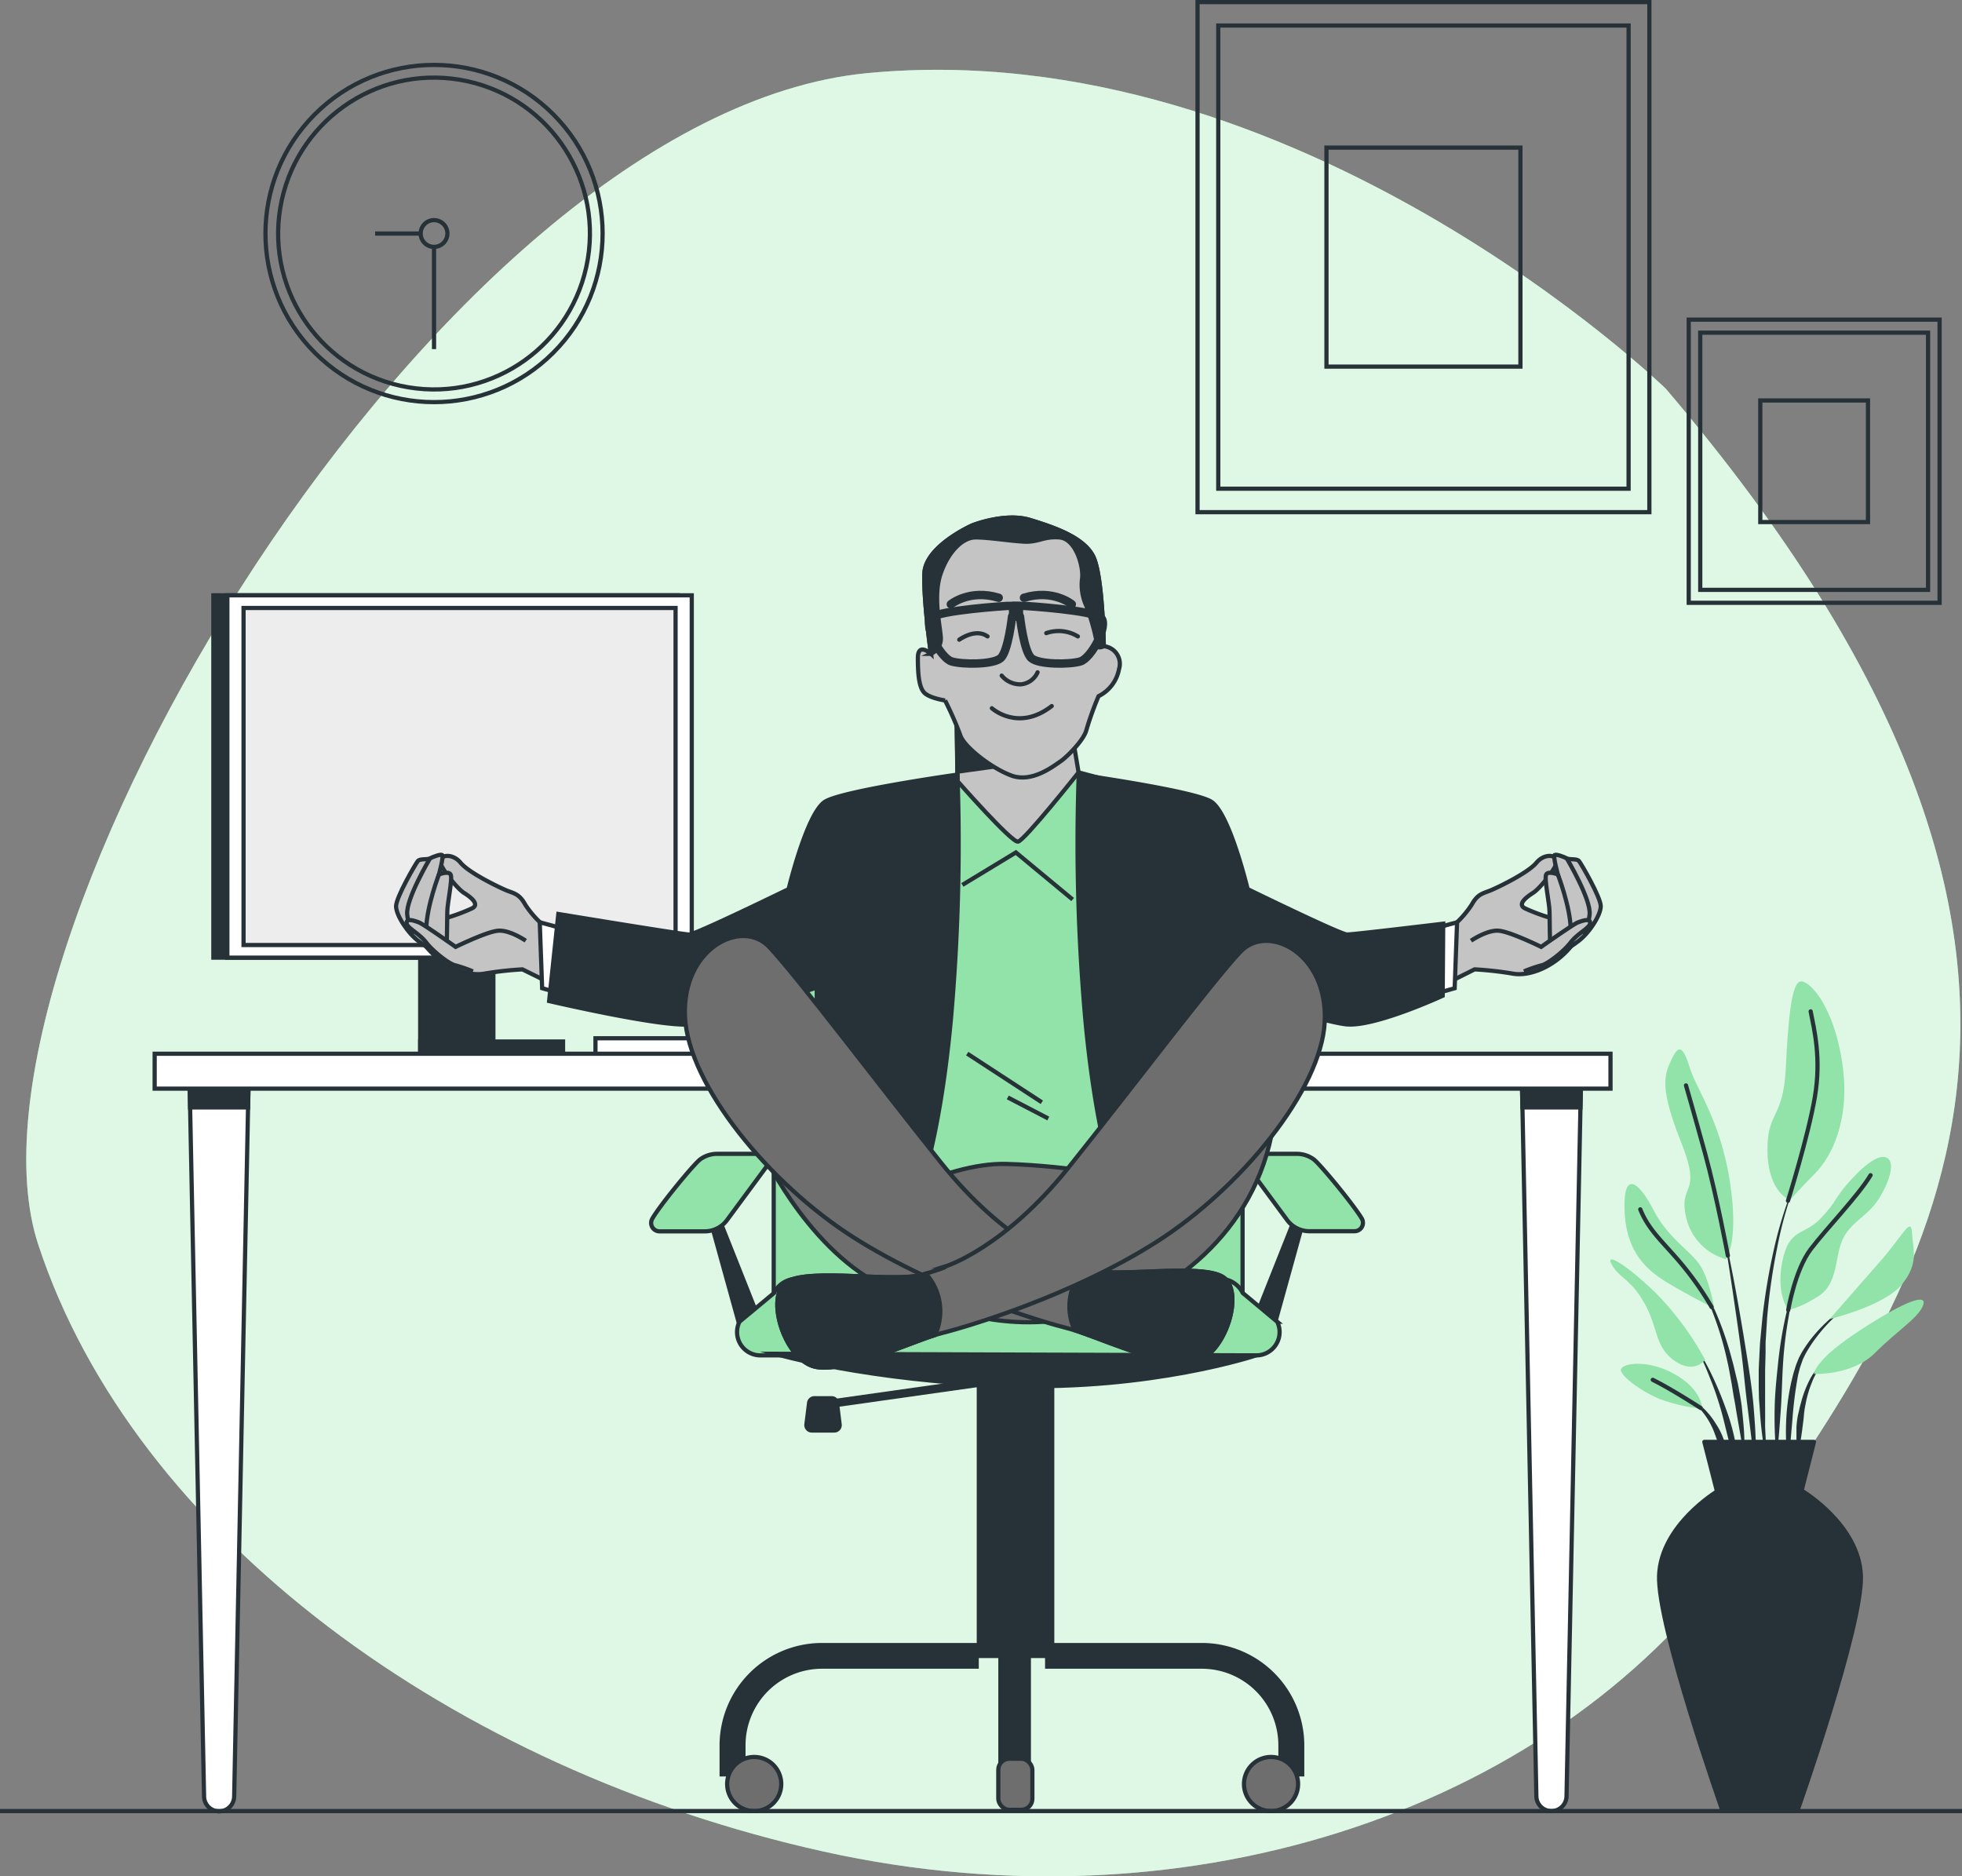<svg xmlns="http://www.w3.org/2000/svg" viewBox="0 0 466.59 446.15"><rect x="0" y="0" width="466.59" height="446.15" fill="#808080" stroke="none"/><defs><style>.cls-1,.cls-10{fill:#92e3a9;}.cls-2,.cls-8{fill:#fff;}.cls-2{opacity:0.7;}.cls-3,.cls-5,.cls-7{fill:#263238;}.cls-11,.cls-14,.cls-4,.cls-6{fill:none;}.cls-10,.cls-11,.cls-12,.cls-13,.cls-14,.cls-4,.cls-5,.cls-6,.cls-7,.cls-8,.cls-9{stroke:#263238;}.cls-14,.cls-4,.cls-5{stroke-linecap:round;stroke-linejoin:round;}.cls-10,.cls-11,.cls-12,.cls-13,.cls-6,.cls-7,.cls-8,.cls-9{stroke-miterlimit:10;}.cls-9{fill:#ededed;}.cls-11,.cls-14{stroke-width:2px;}.cls-12{fill:#6e6e6e;}.cls-13{fill:#c4c4c4;}</style></defs><g id="Background_Simple" data-name="Background Simple"><path class="cls-1" d="M412,117.61s-87.44-84.83-189.9-75S2.18,252,25,321.22s98.54,124.64,186.63,144.22S387.35,454.88,430.27,393,529.46,255.31,412,117.61Z" transform="translate(-15.88 -25.22)"/><path class="cls-2" d="M412,117.61s-87.44-84.83-189.9-75S2.18,252,25,321.22s98.54,124.64,186.63,144.22S387.35,454.88,430.27,393,529.46,255.31,412,117.61Z" transform="translate(-15.88 -25.22)"/></g><g id="Plant"><path class="cls-3" d="M443,306.06h0a.06.06,0,0,0,0-.09.07.07,0,0,0-.09,0,97.59,97.59,0,0,0-5.09,15.94,148.35,148.35,0,0,0-2.8,16.52l-.4,4.17c-.06.7-.14,1.4-.19,2.09l-.11,2.1c-.06,1.4-.15,2.79-.19,4.19l0,4.2.05,2.09c0,.7.08,1.4.13,2.1.1,1.39.19,2.79.32,4.18.26,2.78.68,5.55,1.11,8.3a.08.08,0,0,0,.08.06.07.07,0,0,0,.07-.07h0c0-1.4-.07-2.79-.1-4.18s-.16-2.78-.14-4.17,0-2.78,0-4.17l0-2.08,0-2.08,0-4.15.11-4.16,0-2.08c0-.69.07-1.38.11-2.07l.26-4.16a145.42,145.42,0,0,1,2.35-16.47A96,96,0,0,1,443,306.06Z" transform="translate(-15.88 -25.22)"/><path class="cls-3" d="M443.6,327.81a.09.09,0,0,0-.05-.1.07.07,0,0,0-.09.05,96.89,96.89,0,0,0-4.71,21.41c-.37,3.64-.78,7.28-.83,10.94a93.47,93.47,0,0,0,.39,11s0,.07.07.07a.08.08,0,0,0,.08-.07c.42-3.64.68-7.27.93-10.9s.29-7.28.53-10.91a96,96,0,0,1,1.3-10.81A97.41,97.41,0,0,1,443.6,327.81Z" transform="translate(-15.88 -25.22)"/><path class="cls-3" d="M455.65,335.45a.08.08,0,0,0-.1,0,36.74,36.74,0,0,0-8.06,7,31.19,31.19,0,0,0-3.15,4.38l-.65,1.22-.51,1.27a12.26,12.26,0,0,0-.44,1.29c-.13.43-.28.86-.39,1.3a51.27,51.27,0,0,0-1.67,10.63,60.83,60.83,0,0,0,.4,10.71.07.07,0,0,0,.07.06s.07,0,.08-.06l.92-10.6a93.45,93.45,0,0,1,1.34-10.46c.09-.42.22-.84.32-1.26a10.61,10.61,0,0,1,.38-1.25l.43-1.23.55-1.15a32.27,32.27,0,0,1,2.89-4.39,36,36,0,0,1,7.57-7.36h0A.08.08,0,0,0,455.65,335.45Z" transform="translate(-15.88 -25.22)"/><path class="cls-3" d="M449.82,349.07a11.64,11.64,0,0,0-3.67,4.41,25.9,25.9,0,0,0-2,5.4,13.69,13.69,0,0,0-.36,1.4l-.33,1.41a22.81,22.81,0,0,0-.36,2.86c0,1,0,1.92,0,2.88a23.07,23.07,0,0,0,.37,2.86s0,.06.06.06a.08.08,0,0,0,.09-.06,27.84,27.84,0,0,0,.51-2.82c.15-.93.29-1.86.4-2.78s.26-1.85.33-2.78.2-1.86.4-2.77a25.39,25.39,0,0,1,1.57-5.34,11.86,11.86,0,0,1,3.08-4.6h0a.07.07,0,0,0,0-.09A.07.07,0,0,0,449.82,349.07Z" transform="translate(-15.88 -25.22)"/><path class="cls-3" d="M432.91,359.69c-.4-4.7-1.17-9.36-1.91-14s-1.54-9.3-2.39-13.93-1.81-9.25-2.81-13.86a.06.06,0,0,0-.08-.05.06.06,0,0,0-.06.08c.8,4.64,1.53,9.29,2.22,13.95s1.37,9.31,2,14,1,9.35,1.61,14l1.72,14s0,.07.07.07a.08.08,0,0,0,.08-.07c.05-1.18.05-2.36.08-3.54s0-2.37-.07-3.55C433.29,364.4,433.09,362.05,432.91,359.69Z" transform="translate(-15.88 -25.22)"/><path class="cls-3" d="M430.09,359.62c-.25-1.86-.59-3.71-.95-5.56l-.66-2.75c-.22-.91-.42-1.83-.69-2.74a78.21,78.21,0,0,0-3.6-10.7l-.56-1.29-.63-1.27c-.4-.85-.88-1.66-1.34-2.49a20.92,20.92,0,0,0-3.39-4.5.07.07,0,0,0-.1,0,.08.08,0,0,0,0,.1h0a21,21,0,0,1,3.11,4.61c.41.83.84,1.66,1.19,2.52l.55,1.28.49,1.31a76.29,76.29,0,0,1,3.14,10.7c.43,1.81.71,3.66,1.06,5.48l.44,2.76c.16.92.36,1.83.49,2.75.29,1.84.63,3.68.95,5.52s.62,3.69,1,5.53a.07.07,0,0,0,.07.06.08.08,0,0,0,.08-.07c0-1.88,0-3.76-.13-5.64S430.28,361.5,430.09,359.62Z" transform="translate(-15.88 -25.22)"/><path class="cls-3" d="M426.2,359.86c-.88-2.46-1.89-4.88-3-7.25a65.16,65.16,0,0,0-3.75-6.87.08.08,0,0,0-.1,0,.07.07,0,0,0,0,.1,64.36,64.36,0,0,1,3.2,7.09c1,2.41,1.82,4.85,2.54,7.33s1.26,5,1.92,7.49,1.25,5,2,7.53a.08.08,0,0,0,.07.05.08.08,0,0,0,.08-.07,38.06,38.06,0,0,0-.74-7.83A49.43,49.43,0,0,0,426.2,359.86Z" transform="translate(-15.88 -25.22)"/><path class="cls-3" d="M426,368.09a16.55,16.55,0,0,0-2.07-4.35,18.1,18.1,0,0,0-3-3.74,13.43,13.43,0,0,0-1.92-1.45,7.93,7.93,0,0,0-2.18-1,.07.07,0,0,0-.08,0,.07.07,0,0,0,0,.1h0a10.88,10.88,0,0,1,3.61,2.8,17.25,17.25,0,0,1,2.52,3.81c.71,1.35,1.08,2.85,1.7,4.24.28.71.55,1.43.86,2.14a18,18,0,0,0,.95,2.18h0a.08.08,0,0,0,.07,0,.07.07,0,0,0,.07-.07,16.14,16.14,0,0,0-.09-2.41A23.82,23.82,0,0,0,426,368.09Z" transform="translate(-15.88 -25.22)"/><path class="cls-1" d="M426.32,324.62a13.39,13.39,0,0,1-9.49-10.08c-1.78-8.31,4-4.75-1.18-17.8s-4-16-2.18-19.77,2.77-2.57,4.35,2.37,7.32,12.66,9.49,27.09S426.32,324.62,426.32,324.62Z" transform="translate(-15.88 -25.22)"/><path class="cls-1" d="M441.55,310.58s-5.14-1.78-5.34-11.47,3.76-7.71,4.35-19.77,1.38-20.56,3.56-20.76S452,264.51,454,278s-2.58,22.34-6.53,26.29S441.55,310.58,441.55,310.58Z" transform="translate(-15.88 -25.22)"/><path class="cls-1" d="M423.56,336.29s-1.19-7.12-3.56-10.48-7.52-6.33-10.88-12.86-7.11-9.68-6.92-.39,4.35,14,9.49,17.2S423.56,336.29,423.56,336.29Z" transform="translate(-15.88 -25.22)"/><path class="cls-1" d="M421.38,348.54a71,71,0,0,0-11.66-15.81c-6.92-6.73-12.46-10.09-10.48-6.73s4.35,3.17,7.71,9.1,2.37,10.28,7.12,13.64S421.38,348.54,421.38,348.54Z" transform="translate(-15.88 -25.22)"/><path class="cls-1" d="M420.79,360.21c-.2-.59-.4-4.94-7.12-8.5s-13.05-2.18-12.26-.4,4.94,4.75,9.1,6.53A41.81,41.81,0,0,0,420.79,360.21Z" transform="translate(-15.88 -25.22)"/><path class="cls-1" d="M441.15,336.68s-3-3.76-1.38-11.66,5.14-5.94,9.09-10.09,3.17-4.74,7.12-9.09,7.52-6.73,9.1-4.95-.79,7.32-3.17,10.48-6.13,4.75-7.9,8.7-1,10.28-5.54,13.25S441.15,336.68,441.15,336.68Z" transform="translate(-15.88 -25.22)"/><path class="cls-1" d="M451,338.86s7.12-8.11,12.26-14,7.12-10.48,7.31-6.53,1.78,7.12-2.37,12.26S451,338.86,451,338.86Z" transform="translate(-15.88 -25.22)"/><path class="cls-1" d="M447.28,351.91s-.19-3.17,11.08-10.48,16-8.7,14.82-5.74-6.13,5.93-11.46,11.27S447.28,351.91,447.28,351.91Z" transform="translate(-15.88 -25.22)"/><path class="cls-4" d="M426.79,323.78s-2.64-14.19-5.41-24.27-4.55-16.21-4.55-16.21" transform="translate(-15.88 -25.22)"/><path class="cls-4" d="M441.09,310.73s4.81-15.37,6.39-24.67-.2-16.21-1-20.36" transform="translate(-15.88 -25.22)"/><path class="cls-4" d="M422.93,336a74.17,74.17,0,0,0-7.28-10.38c-4.35-5.14-7.71-7.91-9.69-12.85" transform="translate(-15.88 -25.22)"/><path class="cls-4" d="M441.15,336.68s1.59-9.49,5.34-14.43,11.27-12.66,14.24-17.6" transform="translate(-15.88 -25.22)"/><path class="cls-4" d="M420.32,360s-6.65-4.33-11.39-6.7" transform="translate(-15.88 -25.22)"/><path class="cls-5" d="M458.42,399.85c-.45-12-13.78-20-13.78-20H424.21s-13.33,8-13.77,20,15.11,56,15.11,56h17.76S458.86,411.84,458.42,399.85Z" transform="translate(-15.88 -25.22)"/><polygon class="cls-5" points="431.39 342.84 405.32 342.84 408.33 354.63 428.39 354.63 431.39 342.84"/></g><g id="Pictures"><rect class="cls-6" x="284.79" y="0.5" width="107.45" height="121.28"/><rect class="cls-6" x="289.72" y="6.07" width="97.58" height="110.13"/><rect class="cls-6" x="315.45" y="35.1" width="46.13" height="52.07"/><rect class="cls-6" x="401.6" y="76" width="59.66" height="67.33"/><rect class="cls-6" x="404.34" y="79.1" width="54.18" height="61.15"/><rect class="cls-6" x="418.62" y="95.22" width="25.61" height="28.91"/></g><g id="Clock"><circle class="cls-6" cx="119.1" cy="80.74" r="40.09" transform="translate(-38.09 82.65) rotate(-45)"/><circle class="cls-6" cx="119.1" cy="80.74" r="37.07" transform="translate(3.91 159.65) rotate(-80.49)"/><path class="cls-6" d="M122.28,80.74a3.18,3.18,0,1,1-3.18-3.18A3.18,3.18,0,0,1,122.28,80.74Z" transform="translate(-15.88 -25.22)"/><line class="cls-6" x1="100.04" y1="55.53" x2="89.21" y2="55.53"/><line class="cls-6" x1="103.22" y1="58.71" x2="103.22" y2="83.01"/></g><g id="Device"><rect class="cls-7" x="99.93" y="247.64" width="33.97" height="2.98"/><rect class="cls-7" x="99.93" y="226.06" width="17.4" height="24.56"/><rect class="cls-7" x="50.74" y="141.55" width="110.44" height="86.15"/><rect class="cls-8" x="54.07" y="141.55" width="110.44" height="86.15"/><rect class="cls-9" x="57.92" y="144.56" width="102.74" height="80.14"/><rect class="cls-8" x="141.61" y="246.87" width="85.21" height="3.75"/></g><g id="Table"><path class="cls-8" d="M75,282.14l-.13,6.39L71.57,452.32a3.58,3.58,0,0,1-7.16,0L61.09,288.53,61,282.14Z" transform="translate(-15.88 -25.22)"/><polygon class="cls-7" points="59.13 256.93 59 263.32 45.21 263.32 45.08 256.93 59.13 256.93"/><path class="cls-8" d="M384.83,455.84h0a3.58,3.58,0,0,1-3.58-3.52l-3.44-170.17h14.05l-3.44,170.17A3.59,3.59,0,0,1,384.83,455.84Z" transform="translate(-15.88 -25.22)"/><polygon class="cls-7" points="362.06 263.32 375.85 263.32 375.98 256.93 361.93 256.93 362.06 263.32"/><rect class="cls-8" x="36.78" y="250.55" width="346.22" height="8.3"/></g><g id="Chair"><rect class="cls-7" x="232.78" y="326.83" width="17.45" height="66.91"/><polygon class="cls-7" points="168.82 289.68 176.02 315.68 179.36 310.79 170.87 289.42 168.82 289.68"/><path class="cls-10" d="M197.3,299.57H186.46a6.81,6.81,0,0,0-4.06,1.31C180.88,302,172.85,311.75,171,315a2,2,0,0,0,1.74,3h10.73a6.39,6.39,0,0,0,2.08-.34h0a6.51,6.51,0,0,0,3.32-2.47l9.51-12.87S199.36,300.94,197.3,299.57Z" transform="translate(-15.88 -25.22)"/><polygon class="cls-7" points="310.12 289.68 302.92 315.68 299.57 310.79 308.06 289.42 310.12 289.68"/><path class="cls-10" d="M313.39,299.57h10.84a6.79,6.79,0,0,1,4.06,1.31c1.52,1.11,9.55,10.87,11.45,14.09a2,2,0,0,1-1.74,3H327.27a6.43,6.43,0,0,1-2.08-.34h0a6.55,6.55,0,0,1-3.32-2.47l-9.51-12.87S311.33,300.94,313.39,299.57Z" transform="translate(-15.88 -25.22)"/><path class="cls-10" d="M208.47,223.16H271a24.5,24.5,0,0,1,24.5,24.5V309.4a0,0,0,0,1,0,0H184a0,0,0,0,1,0,0V247.66A24.5,24.5,0,0,1,208.47,223.16Z"/><path class="cls-10" d="M314.62,347.49H196.74a5.54,5.54,0,0,1-5-8l8.23-6.84a6,6,0,0,1,5.42-3.36H306a6,6,0,0,1,5.42,3.36l8.19,6.84A5.54,5.54,0,0,1,314.62,347.49Z" transform="translate(-15.88 -25.22)"/><path class="cls-7" d="M200.12,347.11s22,6.45,55.75,7.59,58.75-7.21,58.75-7.21Z" transform="translate(-15.88 -25.22)"/><line class="cls-11" x1="235.81" y1="328.34" x2="195.61" y2="334.03"/><path class="cls-3" d="M214.29,365.07h-5.36a1,1,0,0,1-1-1.12l.63-5.11a1,1,0,0,1,1-.88h4.1a1,1,0,0,1,1,.88l.63,5.11A1,1,0,0,1,214.29,365.07Z" transform="translate(-15.88 -25.22)"/><path class="cls-3" d="M214.29,365.85h-5.36a1.77,1.77,0,0,1-1.33-.6,1.8,1.8,0,0,1-.44-1.4l.64-5.11a1.77,1.77,0,0,1,1.76-1.56h4.1a1.78,1.78,0,0,1,1.76,1.56l.63,5.11a1.75,1.75,0,0,1-.43,1.4A1.78,1.78,0,0,1,214.29,365.85Zm-4.73-7.12a.23.23,0,0,0-.23.2l-.64,5.11a.25.25,0,0,0,.06.18.23.23,0,0,0,.18.08h5.36a.25.25,0,0,0,.18-.08.26.26,0,0,0,.05-.18l-.63-5.11a.23.23,0,0,0-.23-.2Z" transform="translate(-15.88 -25.22)"/><path class="cls-3" d="M193.18,447.61H187v-7.39a24.38,24.38,0,0,1,24.36-24.35h37.29V422H211.37a18.2,18.2,0,0,0-18.19,18.18Z" transform="translate(-15.88 -25.22)"/><path class="cls-3" d="M319.89,447.61h6.17v-7.39a24.38,24.38,0,0,0-24.36-24.35H264.41V422H301.7a18.2,18.2,0,0,1,18.19,18.18Z" transform="translate(-15.88 -25.22)"/><path class="cls-12" d="M201.67,449.41a6.43,6.43,0,1,0-6.43,6.43A6.43,6.43,0,0,0,201.67,449.41Z" transform="translate(-15.88 -25.22)"/><path class="cls-12" d="M324.58,449.41a6.43,6.43,0,1,0-6.43,6.43A6.43,6.43,0,0,0,324.58,449.41Z" transform="translate(-15.88 -25.22)"/><rect class="cls-3" x="237.41" y="391.53" width="7.76" height="31.03"/><rect class="cls-12" x="237.41" y="418.18" width="8.1" height="12.14" rx="2.62"/></g><g id="Character"><path class="cls-13" d="M145.68,245.73a23.59,23.59,0,0,1-4.9-5.43c-1.45-2.65-2.78-2.65-4.63-3.44s-8.74-4.11-10.72-6.49-4.9-1.85-4.9-.4,4,6.49,5.69,7.55,3.84,2.78,1.85,3.71a45.26,45.26,0,0,1-6.48,2.38c-1.59.4-6.62-.8-8.08-.8s-.4,2.25,3.44,7.15,9.93,7.55,14.17,6.75a81.27,81.27,0,0,1,9-1L147,259.1Z" transform="translate(-15.88 -25.22)"/><path class="cls-13" d="M122.12,249.57s.13-5.56.13-7.55,1.32-7.94.79-8.87-2.78,0-2.78,0,1.19-4.37.8-4.63-2.12.39-2.92.79-2.38,0-2.91.66-5.16,8.61-5.16,10.73,2.78,6.48,5.56,8.47S121.72,253.67,122.12,249.57Z" transform="translate(-15.88 -25.22)"/><path class="cls-13" d="M120.26,233.15s-2.91,7.55-3,12.84" transform="translate(-15.88 -25.22)"/><path class="cls-13" d="M118.14,229.31s-5.82,9.8-5.42,13.37,1.72,4.37,1.72,4.37" transform="translate(-15.88 -25.22)"/><path class="cls-13" d="M140.91,248.9s-3.83-2.64-6.61-2.38-10.07,3.84-10.07,3.84-7.67-5.43-8.73-5.82-2.92-1.06-2.92.13,2.92,2.38,4.64,4.63,5.56,5.16,6.88,5.43a34,34,0,0,1,4.24,1.46" transform="translate(-15.88 -25.22)"/><polygon class="cls-8" points="133.68 220.73 128.36 219.29 128.93 234.97 132.96 236.12 133.68 220.73"/><path class="cls-10" d="M245.12,209.4l-15.42,6.17v91.8a197,197,0,0,1,26.22-2.32,141,141,0,0,1,23.66,2.32l2.57-95.92-9.77-2.57Z" transform="translate(-15.88 -25.22)"/><path class="cls-13" d="M272.38,208.88s-12.86,16.2-14.4,16.46-14.4-14.4-14.4-14.4l0-2.24-.23-16,2.79.73,24.73,6.47Z" transform="translate(-15.88 -25.22)"/><polygon class="cls-7" points="240.72 181.68 227.67 183.48 227.44 167.46 230.23 168.19 240.72 181.68"/><path class="cls-13" d="M247.1,150.14s-11.12,4.92-11.38,11.39,1.55,19.15,1.55,19.15-3.11-2.85-3.11,1,.26,7,1.56,8.28,4.91,1.81,4.91,1.81a79.6,79.6,0,0,1,3.63,8.28c.77,2.59,7.24,7.77,12.16,9.58s10.09-2.33,11.65-3.37,5.66-5.18,6.18-7.51a75.37,75.37,0,0,1,2.88-8A9,9,0,0,0,282,184.3a4.2,4.2,0,0,0-3.62-5.43s-.26-17.08-2.59-21.48-9.06-6.73-15-8.54S247.1,150.14,247.1,150.14Z" transform="translate(-15.88 -25.22)"/><path class="cls-4" d="M251.76,193.62s6.21,5.69,14.24-.52" transform="translate(-15.88 -25.22)"/><path class="cls-4" d="M254.09,185.86a5.71,5.71,0,0,0,4.66,2.07,4.83,4.83,0,0,0,3.88-2.85" transform="translate(-15.88 -25.22)"/><path class="cls-4" d="M244,177.32s3.88-2.85,6.73-.78" transform="translate(-15.88 -25.22)"/><path class="cls-4" d="M264.7,175.76a8.84,8.84,0,0,1,7.51.78" transform="translate(-15.88 -25.22)"/><path class="cls-7" d="M260.82,148.85c-5.95-1.81-13.72,1.29-13.72,1.29s-11.12,4.92-11.38,11.39,1.55,19.15,1.55,19.15a4,4,0,0,0,2.33-4.14c-.26-3.11-1.81-9.83,0-15s5.18-8.54,8.28-8.54,7.77.78,11.39,1,4.66-1.29,8.54-1,5.69,6.73,5.43,9.57a12,12,0,0,0,1,6.73,53.35,53.35,0,0,1,2.59,9.32c0,1,1.55.26,1.55.26s-.26-17.08-2.59-21.48S266.77,150.66,260.82,148.85Z" transform="translate(-15.88 -25.22)"/><path class="cls-14" d="M255.39,169.29s-16.31,1-18.12,2.85,2.33,9.58,4.92,10.35,9.83.78,11.64-.77,2.73-9.91,2.73-9.91h1.63l0-2.52Z" transform="translate(-15.88 -25.22)"/><path class="cls-14" d="M259.61,169.29s16.31,1,18.12,2.85-2.33,9.58-4.92,10.35-9.83.78-11.64-.77-2.73-9.91-2.73-9.91h-1.63l0-2.52Z" transform="translate(-15.88 -25.22)"/><path class="cls-14" d="M242,168.9s4.43-3.67,11.38-1.55" transform="translate(-15.88 -25.22)"/><path class="cls-14" d="M270.77,168.9s-4.43-3.67-11.37-1.55" transform="translate(-15.88 -25.22)"/><path class="cls-7" d="M243.58,209.4A475.26,475.26,0,0,1,242,267.77c-2.83,30.34-8.23,42.94-8.23,42.94s-10.8,2.83-11.57,2.83-11.83-.52-11.83-.52l-.26-53s-23.4,8-30.08,8.75-33.56-5.53-33.56-5.53l2.19-20.7s29.57,4.88,31.11,4.88,23.66-10.8,23.66-10.8,4.37-18.25,8.74-20.83S243.58,209.4,243.58,209.4Z" transform="translate(-15.88 -25.22)"/><path class="cls-13" d="M361,245.73a23.41,23.41,0,0,0,4.89-5.43c1.46-2.65,2.79-2.65,4.64-3.44s8.74-4.11,10.72-6.49,4.9-1.85,4.9-.4-4,6.49-5.69,7.55-3.84,2.78-1.86,3.71a45.35,45.35,0,0,0,6.49,2.38c1.59.4,6.62-.8,8.08-.8s.39,2.25-3.45,7.15-9.92,7.55-14.16,6.75a81.53,81.53,0,0,0-9-1l-6.89,3.44Z" transform="translate(-15.88 -25.22)"/><path class="cls-13" d="M384.51,249.57s-.13-5.56-.13-7.55-1.32-7.94-.8-8.87,2.78,0,2.78,0-1.19-4.37-.79-4.63,2.12.39,2.91.79,2.39,0,2.92.66,5.16,8.61,5.16,10.73-2.78,6.48-5.56,8.47S384.91,253.67,384.51,249.57Z" transform="translate(-15.88 -25.22)"/><path class="cls-13" d="M386.36,233.15s2.92,7.55,3.05,12.84" transform="translate(-15.88 -25.22)"/><path class="cls-13" d="M388.48,229.31s5.83,9.8,5.43,13.37-1.72,4.37-1.72,4.37" transform="translate(-15.88 -25.22)"/><path class="cls-13" d="M365.71,248.9s3.84-2.64,6.62-2.38,10.06,3.84,10.06,3.84,7.68-5.43,8.74-5.82,2.91-1.06,2.91.13-2.91,2.38-4.63,4.63-5.56,5.16-6.88,5.43a34,34,0,0,0-4.24,1.46" transform="translate(-15.88 -25.22)"/><polygon class="cls-8" points="341.19 220.73 346.51 219.29 345.94 234.97 341.91 236.12 341.19 220.73"/><path class="cls-7" d="M272.42,209.4A475.26,475.26,0,0,0,274,267.77c2.83,30.34,8.23,42.94,8.23,42.94s10.8,2.83,11.57,2.83,11.83-.52,11.83-.52l.25-53s23.4,8,30.09,8.75,23-6.79,23-6.79l.12-17.13s-21.31,2.57-22.85,2.57-23.66-10.8-23.66-10.8-4.37-18.25-8.74-20.83S272.42,209.4,272.42,209.4Z" transform="translate(-15.88 -25.22)"/><polyline class="cls-6" points="228.86 210.41 241.59 202.69 255.09 213.88"/><path class="cls-12" d="M197.75,300.07s11.69,24.82,31.09,32.24,30.52,9.12,47.35,5.41,38.5-19.11,42.49-45.06c0,0-18.54,15.4-36.51,20.82s-47.06-.57-59.89-6.56S195.18,291.8,197.75,300.07Z" transform="translate(-15.88 -25.22)"/><path class="cls-12" d="M288.32,305.82s-18.12-3.47-33.17-3.85-34.33,11.57-34.33,11.57,32.4,19.67,38.19,21.21,23.91-13.88,28.16-18.51S291.41,305.82,288.32,305.82Z" transform="translate(-15.88 -25.22)"/><path class="cls-12" d="M269,325.22s-13.89-4.24-29.32-23.53-34.32-44.35-40.88-51.3S178,250.78,178.78,267s20.06,39.73,40.12,52.46,44.74,20.05,50.91,21.6,22,9.25,29.7,8.1,12.73-17.36,6.94-20.45-25.45.39-32-1.54S269,325.22,269,325.22Z" transform="translate(-15.88 -25.22)"/><path class="cls-7" d="M306.45,328.69c-5.78-3.08-25.45.39-32-1.54l-.81-.24A13.33,13.33,0,0,0,270.2,336a13.67,13.67,0,0,0,1.23,5.49c7,2.23,21,8.69,28.08,7.63C307.22,348,312.24,331.78,306.45,328.69Z" transform="translate(-15.88 -25.22)"/><path class="cls-12" d="M240.66,326.36s13.89-4.24,29.32-23.52,34.32-44.36,40.88-51.3,20.83.38,20.06,16.58-20.06,39.73-40.12,52.46-44.74,20.06-50.91,21.6-22,9.26-29.7,8.1-12.73-17.36-6.94-20.44,25.45.38,32-1.55S240.66,326.36,240.66,326.36Z" transform="translate(-15.88 -25.22)"/><path class="cls-7" d="M203.25,329.84c5.78-3.09,25.45.38,32-1.55l.81-.24a13.33,13.33,0,0,1,3.43,9.11,13.67,13.67,0,0,1-1.23,5.49c-7,2.23-21,8.69-28.08,7.63C202.48,349.12,197.46,332.92,203.25,329.84Z" transform="translate(-15.88 -25.22)"/><line class="cls-6" x1="230.02" y1="250.52" x2="247.76" y2="262.09"/><line class="cls-6" x1="239.66" y1="260.94" x2="249.3" y2="265.95"/></g><g id="Floor"><line class="cls-8" y1="430.62" x2="466.59" y2="430.62"/></g></svg>